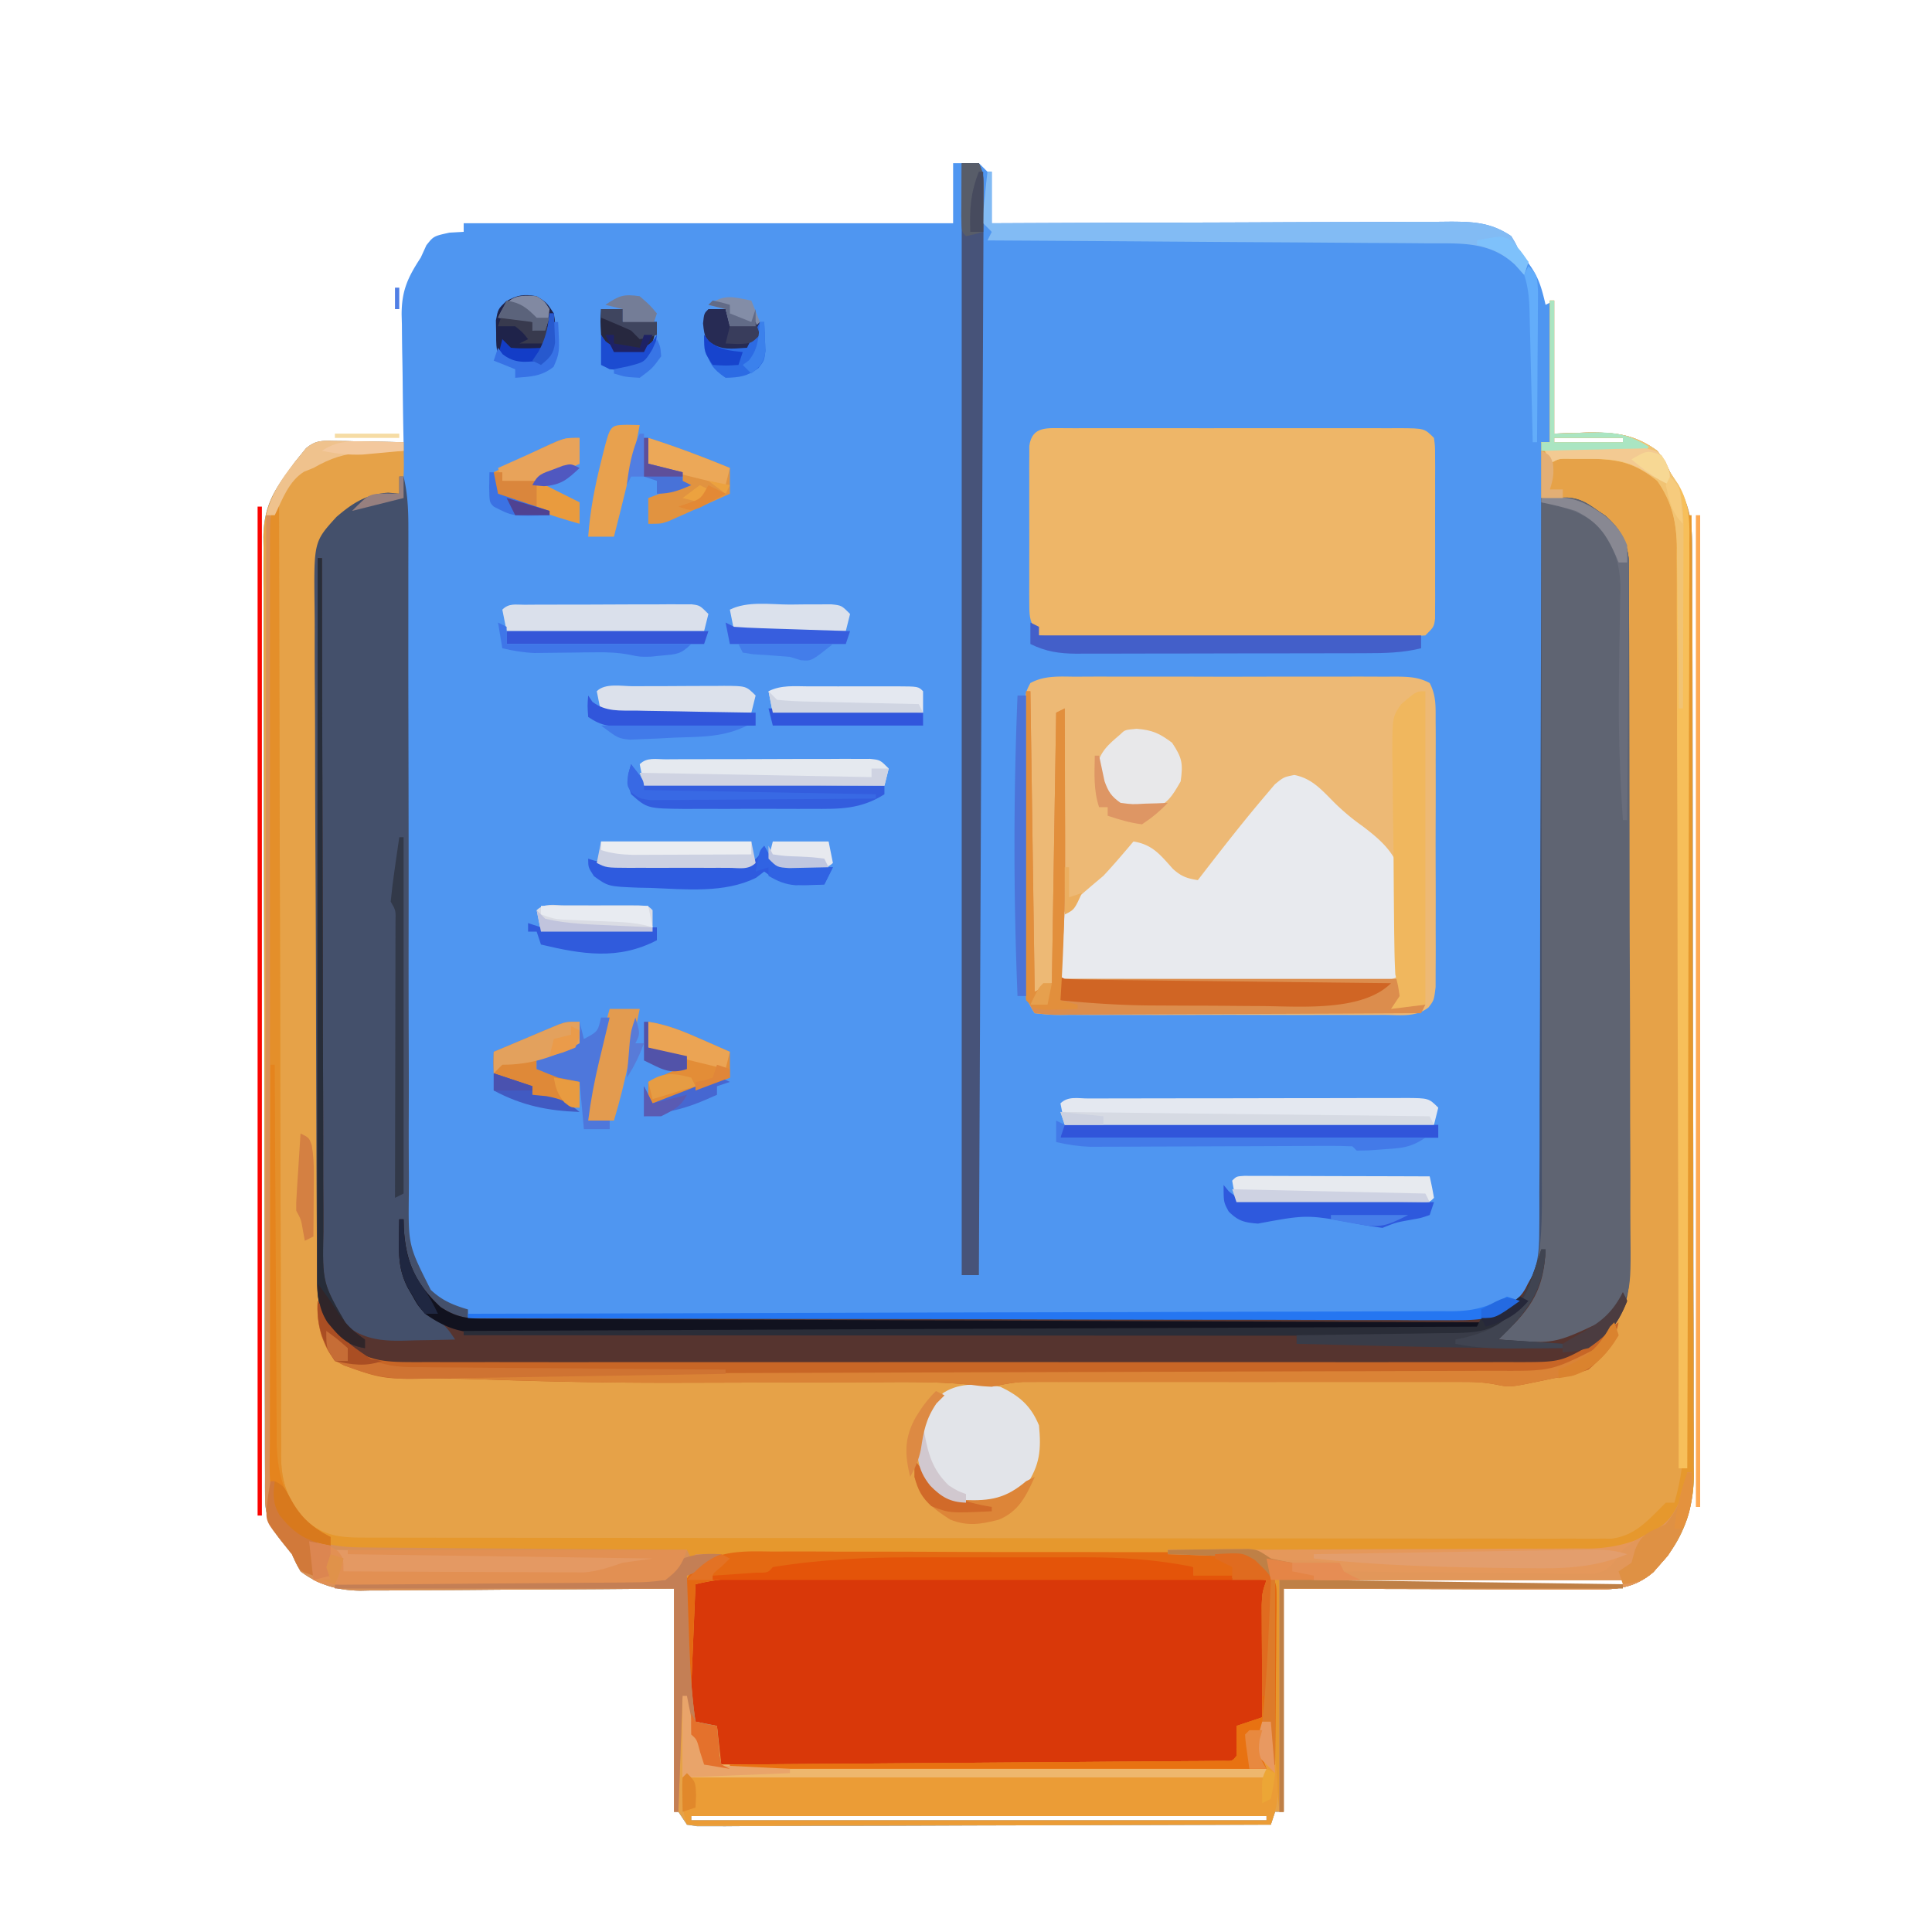<svg xmlns="http://www.w3.org/2000/svg" width="450" height="450"><path fill="#4F96F1" d="M222 38h6l2 2h1v12l4.325-.02q20.174-.091 40.347-.135a7590 7590 0 0 0 20.742-.071c6.672-.033 13.344-.05 20.016-.059q3.819-.008 7.638-.032c3.565-.022 7.13-.025 10.694-.024l3.193-.032c5.42.023 9.396.24 14.045 3.373 1.125 1.875 1.125 1.875 2 4l2 2.313c2.417 3.248 3.08 5.774 4 9.687l2-1v31l7.5-.25c6.527-.078 11.06.303 16.5 4.25 1.75 2.313 1.75 2.313 3 5a369 369 0 0 0 2.125 3.625c2.934 5.282 3.023 9.542 3.022 15.445l.011 2.847q.015 4.743.019 9.486l.02 6.785q.025 9.233.036 18.465l.018 11.535a35335 35335 0 0 1 .044 40.238l.002 2.08c.008 11.12.033 22.24.066 33.36q.049 17.13.054 34.263c.002 6.41.011 12.82.036 19.23q.035 9.05.018 18.1 0 3.317.02 6.635c.017 3.025.01 6.05-.003 9.074l.033 2.638c-.079 7.558-2.434 14.471-7.521 20.194l-1.875 2.125c-4.52 3.988-9.137 4.16-14.945 4.102h-2.337c-2.537 0-5.075-.016-7.613-.032l-5.292-.008c-4.634-.008-9.268-.028-13.903-.05-5.565-.024-11.13-.033-16.695-.045-8.447-.019-16.893-.057-25.34-.092v52h-2l-1 3q-26.546.106-53.093.155c-8.217.016-16.434.037-24.65.071q-10.74.046-21.48.056c-3.793.004-7.586.013-11.379.035q-5.35.03-10.701.022c-1.94.002-3.878.018-5.817.034l-3.476-.012-3.034.008L160 425l-2-3h-1v-52l-17 .14q-5.346.032-10.691.055a3137 3137 0 0 0-16.953.107q-6.837.063-13.675.078-2.602.01-5.205.043c-2.439.03-4.877.033-7.316.031l-2.151.044c-5.266-.043-9.796-1.323-14.009-4.498-1.1-1.983-1.1-1.983-2-4l-2-2.5c-2.808-3.51-4.248-6.115-4.26-10.64l-.021-2.49.007-2.719-.016-2.9c-.015-3.217-.016-6.434-.016-9.65q-.011-3.454-.026-6.909c-.022-6.262-.03-12.525-.035-18.787q-.006-5.868-.017-11.736a21276 21276 0 0 1-.041-38.82v-2.114l-.001-2.117c-.004-11.314-.03-22.628-.068-33.942q-.057-17.43-.058-34.863.002-9.785-.038-19.568a2676 2676 0 0 1-.012-18.409q.003-3.377-.02-6.753c-.021-3.076-.01-6.15.007-9.226l-.04-2.692c.085-6.32 1.872-10.157 5.655-15.165l1.625-2.312L70 106l1.28-1.587c2.298-1.888 3.662-1.76 6.607-1.706l2.842.03c.976.024 1.952.05 2.959.076l2.994.04q3.66.054 7.318.147l-.063-3.194c-.073-3.934-.119-7.868-.157-11.802q-.03-2.548-.082-5.095c-.049-2.45-.071-4.9-.089-7.35l-.062-2.277C93.544 67.719 94.958 64.649 98 60l1.313-2.875C101 55 101 55 104.687 54.188L108 54v-2h114zm9 15v1h114v-1zm131 49v1h16v-1zM78 368v1h79v-1zm221 0v1h79v-1zm-138 55v1h134v-1z"/><path fill="#E6A248" d="M361 70h1v31l7.5-.25c6.527-.078 11.06.303 16.5 4.25 1.75 2.313 1.75 2.313 3 5a369 369 0 0 0 2.125 3.625c2.934 5.282 3.023 9.542 3.022 15.445l.011 2.847q.015 4.743.019 9.486l.02 6.785q.025 9.233.036 18.465l.018 11.535a35335 35335 0 0 1 .044 40.238l.002 2.08c.008 11.12.033 22.24.066 33.36q.049 17.13.054 34.263c.002 6.41.011 12.82.036 19.23q.035 9.05.018 18.1 0 3.317.02 6.635c.017 3.025.01 6.05-.003 9.074l.033 2.638c-.079 7.558-2.434 14.471-7.521 20.194l-1.875 2.125c-4.52 3.988-9.137 4.16-14.945 4.102h-2.337c-2.537 0-5.075-.016-7.613-.032l-5.292-.008c-4.634-.008-9.268-.028-13.903-.05-5.565-.024-11.13-.033-16.695-.045-8.447-.019-16.893-.057-25.34-.092v52h-2l-1 3q-26.546.106-53.093.155c-8.217.016-16.434.037-24.65.071q-10.74.046-21.48.056c-3.793.004-7.586.013-11.379.035q-5.35.03-10.701.022c-1.94.002-3.878.018-5.817.034l-3.476-.012-3.034.008L160 425l-2-3h-1v-52l-17 .14q-5.346.032-10.691.055a3137 3137 0 0 0-16.953.107q-6.837.063-13.675.078-2.602.01-5.205.043c-2.439.03-4.877.033-7.316.031l-2.151.044c-5.266-.043-9.796-1.323-14.009-4.498-1.1-1.983-1.1-1.983-2-4l-2-2.5c-2.808-3.51-4.248-6.115-4.26-10.64l-.021-2.49.007-2.719-.016-2.9c-.015-3.217-.016-6.434-.016-9.65q-.011-3.454-.026-6.909c-.022-6.262-.03-12.525-.035-18.787q-.006-5.868-.017-11.736a21276 21276 0 0 1-.041-38.82v-2.114l-.001-2.117c-.004-11.314-.03-22.628-.068-33.942q-.057-17.43-.058-34.863.002-9.785-.038-19.568a2676 2676 0 0 1-.012-18.409q.003-3.377-.02-6.753c-.021-3.076-.01-6.15.007-9.226l-.04-2.692c.085-6.32 1.872-10.157 5.655-15.165l1.625-2.312L70 106l1.28-1.587c2.298-1.888 3.662-1.76 6.607-1.706l2.842.03c.976.024 1.952.05 2.959.076l2.994.04q3.66.054 7.318.147c.143 8.571.143 8.571-1 12l-3.562.688c-5.455 1.373-9.664 3.895-13.01 8.454-1.786 3.575-1.805 6.109-1.809 10.1l-.014 2.179c-.012 2.402-.003 4.805.007 7.208q-.007 2.587-.016 5.175c-.014 4.681-.008 9.363.001 14.045.008 4.9 0 9.801-.004 14.702q-.007 12.345.016 24.692c.016 9.513.01 19.026-.006 28.539q-.02 12.254-.007 24.507.008 7.317-.005 14.635-.013 6.881.015 13.762.006 2.524-.004 5.048c-.008 2.3.002 4.597.017 6.896l.003 3.897C75.315 305.902 78.583 310.48 83 315c5.521 2.576 11.075 2.28 17.039 2.254l3.378.01c3.738.007 7.476.001 11.214-.005q4.019.004 8.037.01c6.523.01 13.045.007 19.568.002q7.953-.007 15.906-.003h2.288l4.6.003q21.567.006 43.135-.012 18.498-.012 36.998.002a36545 36545 0 0 0 47.56.007l2.28-.001q7.94-.003 15.882.006 9.681.009 19.362-.007 4.938-.008 9.876 0c3.57.005 7.14-.002 10.711-.012l3.145.013c6.715-.036 12.482-.074 17.771-4.642 4.91-5.729 6.372-8.96 6.397-16.627l.011-2.173q.015-3.613.019-7.227l.02-5.174q.025-7.035.036-14.07.007-4.395.018-8.789.029-13.747.041-27.493.015-15.874.077-31.747.044-12.267.048-24.533c.002-4.885.011-9.77.036-14.655q.035-6.893.018-13.787 0-2.528.02-5.057c.017-2.304.01-4.606-.003-6.91l.007-3.904c-.588-4.132-1.885-6.256-4.495-9.479-5.05-3.594-8.857-4.569-15-5v-13h2zm1 32v1h16v-1zM78 368v1h79v-1zm221 0v1h79v-1zm-138 55v1h134v-1z"/><path fill="#44506B" d="M93 111h1c.996 4.139 1.122 8.01 1.118 12.26l.002 2.184q0 3.615-.01 7.229v5.19q.002 5.585-.002 11.17a6547 6547 0 0 0 .023 20.692l.013 6.104c.028 13.715.048 27.43.031 41.144q-.018 13.882.032 27.765c.017 4.895.024 9.789.004 14.684q-.026 6.909.022 13.818.01 2.53-.012 5.059c-.12 11.775-.12 11.775 5.115 22.135 2.664 2.507 5.175 3.52 8.664 4.566v2a56708 56708 0 0 0 101.782-.208l2.161-.005c11.549-.031 23.097-.048 34.646-.06q17.773-.02 35.548-.082c6.655-.022 13.311-.038 19.967-.037q9.394 0 18.787-.05 3.45-.012 6.901-.004c3.138.007 6.275-.011 9.413-.035l2.765.023c5.472-.074 8.824-.707 13.03-4.542 3.69-4.651 4.502-8.674 4.519-14.637l.023-2.233c.02-2.453.012-4.904.004-7.356q.014-2.648.031-5.294c.028-4.778.031-9.557.03-14.335.004-4.998.03-9.996.052-14.995.041-9.459.061-18.918.074-28.378.016-10.771.055-21.542.095-32.314Q358.95 149.23 359 116l3.835-.071 2.157-.04c2.843.157 4.527 1.158 6.82 2.799l2.208 1.511c3.332 3.03 4.848 5.632 5.358 10.148l.003 3.896.014 2.178c.012 2.402.003 4.805-.007 7.208q.007 2.587.016 5.175c.014 4.681.008 9.363-.001 14.045-.008 4.9 0 9.801.004 14.702q.007 12.345-.016 24.692a8266 8266 0 0 0 .006 28.539q.02 12.254.007 24.507-.008 7.317.005 14.635.013 6.881-.015 13.762-.006 2.524.004 5.048c.008 2.3-.002 4.597-.017 6.896l-.003 3.897c-.622 5.722-2.986 9.79-7.378 13.473h-2l-1 3c-5.943 2.43-11.814 2.284-18.159 2.26-1.116.005-2.232.008-3.381.012-3.735.01-7.47.007-11.204.003q-4.02.007-8.038.015-9.78.018-19.558.012-7.948-.002-15.897.005l-2.287.001-4.6.004q-21.557.014-43.114.003c-13.145-.006-26.29.006-39.434.025q-20.254.03-40.508.024c-7.579-.002-15.157 0-22.735.014q-9.675.019-19.351.002-4.935-.01-9.87.005c-3.569.01-7.137.002-10.705-.01l-3.143.022c-6.767-.051-12.167-.58-17.196-5.553l-1.695-2.344-1.742-2.344c-2.595-4.046-2.518-7.44-2.544-12.145l-.015-2.168c-.016-2.404-.024-4.809-.033-7.213l-.03-5.164q-.043-8.49-.07-16.978l-.01-2.918q-.047-13.622-.074-27.245a8492 8492 0 0 0-.133-34.842 5004 5004 0 0 1-.08-24.503c-.004-4.877-.02-9.754-.059-14.631-.037-4.591-.045-9.181-.032-13.772a397 397 0 0 0-.032-5.046c-.185-15.334-.185-15.334 5.1-21.135 3.781-3.24 6.94-5.273 12.067-5.646L93 115z"/><path fill="#EDB975" d="m250.463 157.612 2.617-.016c2.859-.013 5.717-.005 8.576.006q2.976-.003 5.952-.01 6.24-.005 12.478.017c5.337.017 10.674.007 16.01-.01 4.098-.012 8.195-.008 12.292 0q2.952.004 5.904-.008c2.749-.007 5.497.004 8.245.02l2.475-.018c2.953.034 5.365.067 7.993 1.5 1.536 2.944 1.377 5.503 1.383 8.81l.016 2.114c.013 2.307.005 4.613-.006 6.92q.003 2.404.01 4.809.005 5.04-.017 10.077c-.017 4.308-.007 8.615.01 12.923.012 3.31.008 6.62 0 9.93q-.004 2.382.008 4.764c.007 2.22-.004 4.438-.02 6.658l-.008 3.828C334 233 334 233 332.711 234.668c-2.973 2.314-6.664 1.747-10.282 1.72l-2.651.016c-2.896.013-5.792.005-8.688-.006l-6.026.01q-6.317.005-12.633-.017c-5.406-.017-10.812-.007-16.219.01-4.147.012-8.295.008-12.443 0q-2.991-.004-5.982.008c-2.782.007-5.564-.004-8.346-.02l-2.514.018c-2.29-.026-2.29-.026-5.927-.407-2.455-3.682-2.259-5.508-2.275-9.902l-.015-2.115a985 985 0 0 1-.01-6.92l-.014-4.809q-.01-5.038-.002-10.077c.006-4.308-.01-8.615-.034-12.923-.015-3.31-.016-6.62-.013-9.93q0-2.382-.015-4.764c-.013-2.22-.006-4.438.006-6.658l-.002-3.828C239 161 239 161 239.994 159.093c3.308-1.802 6.797-1.508 10.469-1.481"/><path fill="#D93809" d="m213.332 362.734 4.482-.005q4.644-.005 9.29.01c3.934.012 7.868.005 11.802-.007q4.608-.009 9.217 0 2.175.003 4.35-.005c8.687-.022 16.996.512 25.527 2.273v2l1.688-.035c.763-.01 1.526-.018 2.312-.027l2.25-.036c3.6.128 7.176.651 10.75 1.098l-1 32-5 2 .125 3.375C289 409 289 409 287 411c-2.105.246-2.105.246-4.758.24l-3.043.009-3.35-.022h-3.518c-3.853 0-7.705-.016-11.558-.032l-7.995-.008c-6.308-.006-12.615-.023-18.923-.043-7.18-.022-14.36-.033-21.54-.043Q190.158 411.068 168 411l-1-9-2.437-.375L162 401c-1.461-2.922-1.111-5.499-1.098-8.758l.005-2.01c.005-2.118.018-4.238.03-6.357q.008-2.154.014-4.309.017-5.283.049-10.566c4.047-1.723 7.342-2.328 11.75-2.562 3.944.127 3.944.127 7.25-1.438 11.09-1.798 22.114-2.302 33.332-2.266"/><path fill="#EEB668" d="m247.938 99.729 2.519.012 2.651-.01c2.902-.01 5.803-.003 8.704.003l6.031-.005q6.325-.005 12.65.01c5.414.012 10.828.005 16.243-.007q6.228-.009 12.456 0 2.995.003 5.99-.005c2.787-.005 5.574.003 8.361.014l2.519-.012c5.71.042 5.71.042 7.938 2.271.254 1.897.254 1.897.259 4.234l.019 2.65-.012 2.866.005 2.937q.002 3.076-.01 6.153c-.011 3.147 0 6.294.012 9.441q0 2.985-.007 5.969l.012 2.866-.02 2.65c0 .77-.002 1.542-.004 2.337C334 146 334 146 332 148c-2.85.204-5.605.283-8.457.275l-2.651.015c-2.902.014-5.803.013-8.705.01l-6.03.014q-6.325.01-12.65.002c-5.414-.006-10.828.01-16.243.034-4.152.015-8.304.016-12.456.013q-2.995 0-5.99.015c-2.787.013-5.574.006-8.361-.006l-2.519.023c-2.294-.02-2.294-.02-5.938-.395-2.063-3.094-2.251-3.755-2.259-7.256l-.019-2.589.012-2.784-.005-2.865q-.002-2.997.01-5.994c.011-3.066 0-6.132-.012-9.198q0-2.908.007-5.818l-.012-2.79.02-2.58c0-.75.002-1.5.004-2.273.647-4.723 4.293-4.095 8.192-4.124"/><path fill="#5F6472" d="m359 116 3.835-.071 2.157-.04c2.843.157 4.527 1.158 6.82 2.799l2.208 1.511c3.313 3.013 4.843 5.624 5.366 10.111l.015 3.843.02 2.15c.02 2.37.017 4.74.015 7.11l.03 5.106c.027 4.62.034 9.24.036 13.86q.003 4.332.016 8.664.041 15.117.038 30.236c-.002 9.388.03 18.775.077 28.163.04 8.066.055 16.131.054 24.197-.001 4.815.007 9.63.04 14.444q.04 6.795.007 13.59-.006 2.488.022 4.977c.154 15.129.154 15.129-5.148 20.948-5.822 5.077-10.39 5.973-18.046 5.652l-2.505-.055c-2.02-.046-4.039-.118-6.057-.195l1.272-1.44c10.455-11.915 9.876-22.508 9.842-37.646v-5.177q-.001-6.993-.013-13.987c-.006-4.88-.006-9.762-.008-14.642q-.004-13.849-.021-27.698-.016-15.772-.022-31.545-.016-32.433-.05-64.865"/><path fill="#56342F" d="M74 130h1l.002 2.648q.022 31.913.13 63.824c.035 10.289.06 20.577.064 30.865q.003 13.453.065 26.906c.02 4.747.033 9.495.025 14.243q-.01 6.708.042 13.414.012 2.458-.001 4.915c-.25 12.08-.25 12.08 5.673 22.185 4.985 3.678 9.933 3.362 15.875 3.188l2.664-.042c2.154-.035 4.308-.088 6.461-.146-1.513-2.27-2.548-3.775-5.02-5.004-2.481-1.248-3.267-2.56-4.668-4.933l-1.261-2.09c-1.957-3.673-2.162-6.569-2.114-10.66l.028-3.012L93 284h1l.043 1.906c.445 7.985 2.71 13.079 8.582 18.531 3.199 2.105 5.677 2.688 9.423 2.697l2.505.014h2.751l2.924.01q4.87.015 9.741.019l6.968.02q9.48.025 18.96.036 5.922.008 11.843.018a37235 37235 0 0 0 43.44.046c11.418.008 22.836.033 34.253.066q17.588.049 35.175.054a5707 5707 0 0 1 19.746.036q9.29.035 18.579.018 3.408 0 6.816.02c3.104.017 6.207.01 9.312-.003l2.717.033c5.878-.06 10.297-1.232 15.222-4.521 1.846-1.885 1.846-1.885 2.875-4l1.117-2c1.51-2.997 1.51-2.997 3.008-6-.354 7.972-2.415 12.509-8.145 18.176l-1.624 1.61L349 312c12.997 1.094 12.997 1.094 24.395-4.332 1.972-2.049 3.455-4.061 4.605-6.668l1 2c-1.694 4.102-3.589 7.139-7 10h-2l-1 3c-5.943 2.43-11.814 2.284-18.159 2.26-1.116.005-2.232.008-3.381.012-3.735.01-7.47.007-11.204.003q-4.02.007-8.038.015-9.78.018-19.558.012-7.948-.002-15.897.005l-2.287.001-4.6.004q-21.557.014-43.114.003c-13.145-.006-26.29.006-39.434.025q-20.254.03-40.508.024c-7.579-.002-15.157 0-22.735.014q-9.675.019-19.351.002-4.935-.01-9.87.005c-3.569.01-7.137.002-10.705-.01l-3.143.022c-6.767-.051-12.167-.58-17.196-5.553l-1.695-2.344-1.742-2.344c-2.59-4.04-2.507-7.388-2.503-12.085l-.003-2.148q0-3.573.01-7.144l-.001-5.115q.001-6.951.013-13.902.007-7.26.008-14.522.005-13.754.021-27.507.015-15.656.022-31.313.016-32.21.05-64.42"/><path fill="#E6982D" d="M64 118h1l.004 3.541a50422 50422 0 0 0 .204 93.487l.005 2.06c.031 11.008.048 22.016.06 33.024q.02 16.944.082 33.89c.022 6.344.038 12.689.037 19.033q0 8.957.05 17.914.013 3.287.004 6.575a879 879 0 0 0 .035 8.978l-.023 2.627c.081 5.77 1.235 9.114 4.542 13.871 4.565 4.337 8 5.123 14.148 5.131l3.17.012 3.48-.003 3.7.01q5.085.01 10.171.01c3.656.002 7.312.01 10.968.016q11.99.02 23.98.024l14.97.012a64983 64983 0 0 0 44.115.026h2.685l5.387.002h2.699q21.658.009 43.318.046 22.23.035 44.46.037 12.485-.001 24.969.025 10.627.023 21.255.012 5.424-.008 10.848.011c3.917.015 7.834.007 11.751-.004l3.473.025 3.18-.02 2.74.002c4.466-.66 7.089-2.93 10.22-6.062L388 350h2c1.71-5.94 2.293-11.227 2.278-17.39.01-1.37.01-1.37.018-2.768.017-3.043.02-6.086.023-9.13l.03-6.564c.028-5.93.043-11.858.056-17.787.015-6.201.042-12.402.068-18.602.047-11.737.083-23.473.116-35.21q.041-14.07.094-28.14l.007-2.003.037-9.949q.154-41.228.273-82.457h1a52354 52354 0 0 1 .22 98.2l.003 2.086c.017 11.139.049 22.278.086 33.417q.055 17.151.067 34.304c.006 6.42.018 12.84.047 19.261q.039 9.067.03 18.135 0 3.326.024 6.65c.02 3.032.015 6.063.004 9.095l.035 2.644c-.073 7.566-2.424 14.479-7.516 20.208l-1.875 2.125c-4.52 3.988-9.137 4.16-14.945 4.102h-2.337c-2.537 0-5.075-.016-7.613-.032l-5.292-.008c-4.634-.008-9.268-.028-13.903-.05-5.565-.024-11.13-.033-16.695-.045-8.447-.019-16.893-.057-25.34-.092v52h-1l-1-11h-1v-10h-2c-1.097 5.645-1.097 5.645 1 11H170v-1l1.824-.013q21.945-.155 43.889-.326 10.613-.085 21.224-.158 10.23-.072 20.463-.156 3.913-.031 7.826-.056 5.46-.037 10.92-.086l3.305-.017 2.987-.03 2.612-.02c1.955.076 1.955.076 2.95-1.138q.062-3.5 0-7l6-2-.016-2.615q-.026-4.805-.039-9.61-.008-2.079-.02-4.159a1657 1657 0 0 1-.023-5.98l-.016-3.633C294 371 294 371 295 368l-17-1v-2l-1.863.035c-.809.01-1.617.018-2.45.027l-2.425.036C269 365 269 365 266 364c-2.133-.1-4.27-.138-6.405-.145l-1.958-.01q-3.213-.013-6.426-.013l-4.506-.01q-4.74-.009-9.477-.007c-4 0-7.999-.014-11.998-.031q-4.666-.015-9.333-.013-2.207 0-4.413-.013c-10.59-.051-21.017.535-31.484 2.242l-1 1c-2.1.21-4.206.369-6.312.5-3.772.237-7.007.58-10.688 1.5l-1 24h-1c-.174-4.25-.28-8.498-.375-12.75l-.152-3.656c-.146-8.744-.146-8.744 1.89-11.315 1.66-1.107 1.66-1.107 4.637-2.279l-7 1 1-3-3.097.027q-14.477.121-28.954.18c-4.962.021-9.923.05-14.884.095q-7.187.063-14.375.078-2.737.01-5.473.043c-2.563.03-5.126.033-7.69.031l-2.264.044c-6.082-.047-11.212-1.82-15.831-5.875-5.232-5.724-4.578-12.593-4.559-19.873l-.005-2.795c-.004-3.087 0-6.173.003-9.259l-.006-6.643q-.005-9.015 0-18.03c.003-6.283 0-12.567 0-18.85q-.004-16.838.006-33.673.005-15.275-.001-30.548-.01-17.738-.005-35.475.003-9.39-.001-18.78-.004-8.82.005-17.64 0-3.245-.002-6.49-.002-4.413.006-8.825l-.007-2.623c.02-5.89.02-5.89 1.134-8.119m235 250v1h79v-1z"/><path fill="#E8EAEE" d="M301.473 180.508c4.329.843 6.614 3.774 9.68 6.789 2.057 1.954 3.88 3.484 6.163 5.094 4.656 3.53 8.139 6.616 9.225 12.575.554 7.303.454 14.77-.541 22.034-1.697 1.697-3.811 1.12-6.074 1.124l-2.2-.01h-2.306c-2.526 0-5.053-.009-7.58-.016l-5.242-.005a8821 8821 0 0 1-13.825-.024q-7.048-.014-14.095-.02-13.839-.016-27.678-.049-.076-3.398-.121-6.795l-.069-3.823c.19-3.382.19-3.382 2.131-6.655l2.621-2.102 2.747-2.36L257 204a142 142 0 0 0 4.125-4.625c.84-.978.84-.978 1.695-1.977L264 196c4.482.708 6.289 3.156 9.219 6.406 1.944 1.74 3.235 2.192 5.781 2.594l2.09-2.71c4.495-5.802 9.025-11.579 13.785-17.165l2.055-2.43C299 181 299 181 301.473 180.508"/><path fill="#EB9C36" d="M159 395h1l.367 1.898.508 2.477.492 2.46c.5 2.352.5 2.352 2.633 4.165v5h130l-2-5c.875-2.812.875-2.812 2-5h2c2.137 17.59 2.137 17.59 0 24H160c-1.1-3.297-1.114-5.73-1.098-9.2l.01-3.661.025-3.827.014-3.86q.018-4.727.049-9.452m2 28v1h134v-1z"/><path fill="#D89057" d="M62 120h1l.01 3.494a98978 98978 0 0 0 .307 92.252l.008 2.033q.059 16.294.102 32.587.047 16.722.116 33.443.039 9.39.06 18.782.02 8.838.064 17.677.014 3.244.017 6.488.008 4.43.038 8.86l-.006 2.591c.057 6.112.709 11.226 3.971 16.543 5.185 5.045 10.831 5.696 17.727 5.682l2.456.031c2.657.03 5.313.04 7.97.049q2.776.025 5.552.054c4.855.048 9.71.077 14.564.104 4.96.03 9.921.076 14.882.121q14.58.127 29.162.209l1 2 1-1c2-.04 4-.043 6 0-2.688 2.252-4.646 3.882-8 5q.212 6.25.438 12.5l.119 3.555c.22 6.04.562 11.963 1.443 17.945l5 1 .148 1.934.227 2.503c.07.824.14 1.648.21 2.497L168 411l2 1-6-1-.875-2.812c-1.012-3.286-1.012-3.286-3.125-6.188l-1-7-1 27h-1v-52l-17 .14q-5.346.032-10.691.055a3137 3137 0 0 0-16.953.107q-6.837.063-13.675.078-2.602.01-5.205.043c-2.439.03-4.877.033-7.316.031l-2.151.044c-5.266-.043-9.796-1.323-14.009-4.498-1.1-1.983-1.1-1.983-2-4l-2-2.5c-2.807-3.508-4.251-6.106-4.246-10.631l-.012-2.484.017-2.712-.005-2.893c-.003-3.208.008-6.415.019-9.623v-6.888c-.002-6.241.01-12.483.024-18.724.013-6.52.014-13.04.016-19.559q.009-16.417.036-32.836.028-16.911.041-33.821l.002-2.106.007-10.459Q61.931 163.382 62 120m16 248v1h79v-1z"/><path fill="#475379" d="M224 38h4c1.167 2.333 1.119 3.662 1.107 6.26l-.004 2.725-.02 3.012-.01 3.186q-.021 5.317-.051 10.636l-.03 7.597q-.031 8.195-.071 16.39-.059 11.85-.105 23.7a67320 67320 0 0 1-.168 38.447 93763 93763 0 0 0-.224 51.224Q228.22 249.088 228 297h-4z"/><path fill="#C86626" d="m74 303 2 3a212 212 0 0 0 3.25 4.563l1.703 2.378c4.438 4.463 9.995 4.294 15.934 4.326l3.152-.013 3.378.01c3.738.007 7.476.001 11.214-.005q4.019.004 8.037.01c6.523.01 13.045.007 19.568.002q7.953-.007 15.906-.003h2.288l4.6.003q21.567.006 43.135-.012 18.498-.012 36.998.002a36545 36545 0 0 0 47.56.007l2.28-.001q7.94-.003 15.882.006 9.681.009 19.362-.007 4.938-.008 9.876 0c3.57.005 7.14-.002 10.711-.012l3.145.013c9.654-.031 9.654-.031 17.771-4.767L374 310l3-2c-.917 4.787-3.346 7.848-7 11-2.877 1.024-5.048 1.565-8 2l-2.781.586c-7.515 1.555-7.515 1.555-10.586.939-2.541-.507-4.791-.65-7.377-.652l-2.803-.009-3.039.007-3.229-.006q-5.28-.004-10.56.002l-7.341-.003q-7.692-.001-15.384.006-9.861.006-19.722-.004-7.579-.005-15.158 0-3.636 0-7.273-.002-5.08-.003-10.161.007l-3.039-.007-2.803.009-2.425.001c-2.515.137-4.855.617-7.319 1.126-2.27-.119-2.27-.119-4.701-.434-7.191-.746-14.36-.678-21.578-.641q-3.86.019-7.719.024c-6.41.013-12.819.037-19.228.061q-9.403.036-18.805.053l-2.67.004a1176 1176 0 0 1-41.874-.711c-7.255-.25-14.482-.393-21.741-.288-3.607-.091-6.311-.803-9.684-2.068l-2.812-.937c-3.205-1.557-4.048-3.704-5.313-6.938-.813-2.904-1.05-5.136-.875-8.125"/><path fill="#DC8D4D" d="M239 161h1l1 70 4-2 1-63 2-1q.038 10.083.055 20.166.008 3.42.02 6.843c.013 3.302.018 6.603.023 9.905l.015 3.029c0 7.774-.555 15.245-1.113 23.057h79l1 4-2 2h7l-1 2q-17.55.106-35.1.155-8.148.022-16.297.071-7.858.048-15.717.059-3.003.008-6.007.032c-2.797.022-5.593.025-8.39.024l-2.529.032c-2.303-.012-2.303-.012-5.96-.373-2.468-3.702-2.242-5.532-2.227-9.95v-2.13c0-2.32.016-4.642.032-6.963l.008-4.83c.008-4.236.028-8.473.05-12.71.02-4.323.03-8.646.04-12.97q.032-12.724.097-25.447"/><path fill="#E5985B" d="M393 343h1c.552 7.588-1.376 12.955-5.5 19.313L387 364l-1.875 2.125c-4.52 3.988-9.137 4.16-14.945 4.102h-2.337c-2.537 0-5.075-.016-7.613-.032l-5.292-.008c-4.634-.008-9.268-.028-13.903-.05-5.565-.024-11.13-.033-16.695-.045-8.447-.019-16.893-.057-25.34-.092v52h-1v-54l-5-2-1.548-1.593c-1.91-1.85-3.057-1.826-5.682-1.919l-2.432-.107-2.526-.068-2.56-.104A627 627 0 0 0 272 362v-1l3.957-.004q18.494-.026 36.987-.128c6.338-.034 12.676-.06 19.014-.064a2757 2757 0 0 0 18.362-.077q3.495-.02 6.992-.013c3.275.005 6.548-.021 9.822-.055l2.895.027c6.84-.116 12.29-1.784 17.971-5.686 3.01-3.475 4.448-7.449 5-12m-94 25v1h79v-1z"/><path fill="#F7BF5A" d="M361 70h1v31l7.5-.25c6.527-.078 11.06.303 16.5 4.25 1.75 2.313 1.75 2.313 3 5l2.048 3.081c2.511 4.396 2.5 8.333 2.433 13.303l.01 2.802c.007 3.088-.015 6.175-.037 9.263q-.001 3.327.002 6.653a3731 3731 0 0 1-.05 18.042c-.025 6.287-.028 12.575-.033 18.862q-.017 15.826-.071 31.652-.056 16.298-.082 32.596l-.003 2.031-.016 10.088c-.042 27.876-.112 55.751-.201 83.627h-2l-.004-3.445a49016 49016 0 0 0-.204-90.964l-.005-2.006q-.043-15.066-.058-30.133-.019-17.487-.084-34.974c-.022-6.173-.038-12.346-.037-18.519q0-8.716-.05-17.433-.012-3.198-.004-6.395a833 833 0 0 0-.035-8.741l.023-2.547c-.082-5.671-1.278-10.137-4.542-14.843-5.53-4.494-9.65-5.14-16.625-5.125l-3.477-.008c-2.838-.066-2.838-.066-4.898 1.133l-2-5h2zm1 32v1h16v-1z"/><path fill="#E2E4E9" d="M233 323c4.433 2.137 7.125 4.417 9 9 .532 5.588.25 9.233-3 14-3.635 3.453-6.617 4.317-11.5 4.563-3.749-.133-6.125-.494-9.062-2.875-4.18-4.609-4.881-7.153-4.758-13.18.573-4.486 2.861-7.188 6.125-10.14 4.057-2.528 8.587-1.97 13.195-1.368"/><path fill="#E46912" d="m180.044 361.385 3.59-.017c3.227-.01 6.454.003 9.68.026 3.386.02 6.771.014 10.157.012q8.518.002 17.037.052c6.562.037 13.124.046 19.686.039 6.324-.007 12.648.004 18.972.024q4.03.011 8.062.009c3.749.002 7.497.023 11.246.05l3.375-.009 3.092.035 2.684.01c2.865.463 4.21 1.494 6.375 3.384l1.729 1.42c1.659 2.062 1.635 3.24 1.612 5.868l-.001 2.608-.047 2.803-.013 2.88c-.017 3.036-.054 6.072-.092 9.109q-.024 3.086-.042 6.173-.051 7.57-.146 15.139h-1v-10h-2c-1.097 5.645-1.097 5.645 1 11H170v-1l1.824-.013q21.945-.155 43.889-.326 10.613-.085 21.224-.158 10.23-.072 20.463-.156 3.913-.031 7.826-.056 5.46-.037 10.92-.086l3.305-.017 2.987-.03 2.612-.02c1.955.076 1.955.076 2.95-1.138q.062-3.5 0-7l6-2-.016-2.615q-.025-4.805-.039-9.61-.008-2.079-.02-4.159-.017-2.99-.023-5.98l-.016-3.633C294 371 294 371 295 368l-17-1v-2l-1.863.035-2.45.028-2.425.035C269 365 269 365 266 364c-2.133-.1-4.27-.138-6.405-.145l-1.958-.01q-3.213-.013-6.426-.013l-4.506-.01q-4.74-.009-9.477-.007c-4 0-7.999-.014-11.998-.031q-4.666-.015-9.333-.013a970 970 0 0 1-4.413-.013c-10.59-.051-21.017.535-31.484 2.242l-1 1c-2.1.21-4.206.369-6.312.5-3.772.237-7.007.58-10.688 1.5l-1 24h-1c-.233-4.228-.375-8.455-.5-12.687l-.203-3.631-.078-3.506-.127-3.222c1.213-3.946 2.95-4.855 6.419-6.904 4.71-1.987 9.492-1.726 14.533-1.665"/><path fill="#11121F" d="M93 284h1l.043 1.906c.445 7.985 2.71 13.079 8.582 18.531 3.212 2.114 5.7 2.688 9.461 2.702l2.53.016 2.78.003 2.953.015c3.28.016 6.56.024 9.84.032l7.035.03q9.57.04 19.14.068 8.98.031 17.963.068 17.792.071 35.584.132a81906 81906 0 0 1 47.408.174q44.34.17 88.681.323c-2.697 2.697-4.79 2.248-8.455 2.277l-2.774-.01-2.935.014c-3.267.013-6.533.011-9.8.01q-3.5.008-7 .02c-6.356.018-12.712.022-19.067.024-5.301.001-10.602.009-15.902.016q-17.686.023-35.373.02h-4.293c-11.48-.001-22.96.018-34.439.046q-17.678.043-35.355.04c-6.617 0-13.234.006-19.851.027q-9.34.029-18.677.005-3.428-.003-6.856.015c-3.12.015-6.24.006-9.36-.01l-2.74.032c-5.872-.065-9.292-1.141-14.123-4.526-1.742-2.035-1.742-2.035-2.875-4.062l-1.18-2.036c-1.824-3.67-2.055-6.549-2.007-10.59l.027-3.011z"/><path fill="#E4E8F0" d="m253.496 255.853 2.389.002 2.503-.01q4.117-.013 8.233-.013l5.699-.01q5.98-.009 11.961-.007c5.12 0 10.24-.014 15.359-.031q5.886-.015 11.774-.013 2.832 0 5.663-.013c2.637-.01 5.273-.007 7.91 0 .785-.007 1.571-.012 2.381-.018 5.404.032 5.404.032 7.632 2.26l-1 4h-86l-1-5c1.772-1.772 4.135-1.133 6.496-1.147"/><path fill="#E48F2A" d="M64 118h1l.004 3.541a50422 50422 0 0 0 .204 93.487l.005 2.06c.031 11.008.048 22.016.06 33.024q.02 16.944.082 33.89c.022 6.344.038 12.689.037 19.033q0 8.957.05 17.914.013 3.287.004 6.575a879 879 0 0 0 .035 8.978l-.023 2.627c.081 5.77 1.227 9.12 4.542 13.871 2.275 2.058 4.267 3.634 7 5v2c-5.566-1.002-8.169-2.678-11.836-6.953-2.921-5.137-2.306-11.554-2.291-17.297l-.005-2.795c-.004-3.087 0-6.173.003-9.259l-.006-6.643q-.005-9.015 0-18.03c.003-6.283 0-12.567 0-18.85q-.004-16.838.006-33.673.005-15.275-.001-30.548-.01-17.738-.005-35.475.003-9.39-.001-18.78-.004-8.82.005-17.64 0-3.245-.002-6.49-.002-4.413.006-8.825l-.007-2.623c.02-5.89.02-5.89 1.134-8.119"/><path fill="#F0B75E" d="M332 161v73l-8 1 2-3c-.344-2.384-.344-2.384-1-5a150 150 0 0 1-.209-6.088l-.058-3.65c-.058-5.476-.107-10.951-.138-16.427q-.027-4.335-.103-8.67c-.06-3.501-.09-7.001-.1-10.502-.013-1.975-.055-3.95-.097-5.924.02-8.742.02-8.742 2.048-11.693C329.899 161 329.899 161 332 161"/><path fill="#E2975A" d="M393 343h1c.552 7.588-1.376 12.955-5.5 19.313L387 364l-1.875 2.125c-4.52 3.988-9.137 4.16-14.945 4.102h-2.337c-2.537 0-5.075-.016-7.613-.032l-5.292-.008c-4.634-.008-9.268-.028-13.903-.05-5.565-.024-11.13-.033-16.695-.045-8.447-.019-16.893-.057-25.34-.092v52h-1v-54l-5-2-1.548-1.593c-1.91-1.85-3.057-1.826-5.682-1.919l-2.432-.107-2.526-.068-2.56-.104A627 627 0 0 0 272 362v-1c3.437-.058 6.875-.094 10.313-.125.976-.017 1.952-.034 2.958-.05l2.842-.02 2.619-.032C293 361 293 361 296 363c3.468.317 6.893.464 10.371.566 1.88.08 3.756.25 5.629.434l1 2q11.826.176 23.653.26c3.661.025 7.322.06 10.983.117a905 905 0 0 0 10.601.097c2.004.014 4.007.053 6.01.092l3.7.002 3.256.033c3.75-.806 4.693-2.495 6.797-5.601 2.29-1.985 4.182-3.076 7-4.25 4.097-2.39 5.003-4.461 7-8.75.775-2.771.775-2.771 1-5m-94 25v1h79v-1z"/><path fill="#82BBF4" d="M230 40h1v12l4.325-.02q20.174-.091 40.347-.135a7590 7590 0 0 0 20.742-.071c6.672-.033 13.344-.05 20.016-.059q3.819-.008 7.638-.032c3.565-.022 7.13-.025 10.694-.024l3.193-.032c5.417.023 9.404.232 14.045 3.373 1.25 2.063 1.25 2.063 2 4l2 2-1 3-2.125-2.375c-5.906-5.393-12.435-4.928-20.021-4.944l-3.372-.03c-3.669-.031-7.337-.048-11.005-.065q-3.822-.028-7.642-.059-9.02-.068-18.04-.116c-6.85-.039-13.698-.088-20.547-.138Q251.124 56.119 230 56l1-2-2-2c.023-2.82.023-2.82.375-6.125l.336-3.32z"/><path fill="#E45409" d="m213.332 362.734 4.482-.005q4.644-.005 9.29.01c3.934.012 7.868.005 11.802-.007q4.608-.009 9.217 0 2.175.003 4.35-.005c8.687-.022 16.996.512 25.527 2.273v2h9v1H166v-1l2.809-.184 3.629-.253 3.62-.247c2.828.007 2.828.007 3.942-1.316 11.09-1.798 22.114-2.302 33.332-2.266"/><path fill="#DA8336" d="m376 308 1 3c-2.659 4.552-5.815 7.565-10.75 9.375q-2.12.342-4.25.625l-2.777.582c-7.507 1.562-7.507 1.562-10.59.943-2.541-.507-4.791-.65-7.377-.652l-2.803-.009-3.039.007-3.229-.006q-5.28-.004-10.56.002l-7.341-.003q-7.692-.001-15.384.006-9.861.006-19.722-.004-7.579-.005-15.158 0-3.636 0-7.273-.002-5.08-.003-10.161.007l-3.039-.007-2.803.009-2.425.001c-2.515.137-4.855.617-7.319 1.126-2.267-.119-2.267-.119-4.697-.434-7.212-.749-14.403-.678-21.643-.641q-3.871.019-7.743.024c-6.426.013-12.853.037-19.28.061q-9.432.036-18.864.053l-2.657.004c-17.053.02-34.077-.403-51.116-1.067v-1l3.905-.01a124338 124338 0 0 0 103.157-.307l2.275-.008q18.214-.059 36.43-.102 18.7-.047 37.402-.116 11.532-.043 23.064-.064 8.854-.02 17.71-.06 3.623-.014 7.247-.017c3.307-.004 6.614-.02 9.92-.038l2.874.006c12.36.047 12.36.047 23.016-5.284a88 88 0 0 0 3-5z"/><path fill="#E49963" d="m76 361 81 1v1c-4.606 1.474-8.143 2-13 2l-2.3.986c-3.106 1.167-5.463 1.255-8.775 1.241h-3.64l-3.898-.032-4.014-.008c-3.51-.008-7.02-.028-10.53-.05-3.586-.02-7.173-.03-10.759-.04-7.028-.02-14.056-.055-21.084-.097l1-4z"/><path fill="#D06524" d="m246 227 2 1c2.41.122 4.793.186 7.204.205l2.247.03q3.684.047 7.37.081l5.103.063q6.722.083 13.444.153 6.857.077 13.714.161 13.459.162 26.918.307c-6.851 6.851-21.832 5.327-30.835 5.329q-3.25-.016-6.497-.048a1282 1282 0 0 0-9.879-.047l-6.39-.03-2.928-.014c-6.86-.07-13.642-.54-20.471-1.19z"/><path fill="#E5E9EF" d="m155.13 176.855 3.318-.02 3.61-.003 3.681-.01q3.862-.007 7.725-.007c3.953-.002 7.905-.02 11.858-.04q3.743-.005 7.487-.005l3.604-.022 3.327.01 2.938-.005C205 177 205 177 207 179l-1 4h-56l-1-5c1.69-1.69 3.815-1.136 6.13-1.145"/><path fill="#EEB76D" d="M159 395h1l.367 1.898.508 2.477.492 2.46c.5 2.352.5 2.352 2.633 4.165v5l131 1v2H159z"/><path fill="#435FC9" d="m240 145 2 1v2h89v3c-4.314 1.056-8.51 1.148-12.924 1.145l-2.372.01q-3.867.013-7.735.013l-5.391.01q-5.644.009-11.287.007c-4.82 0-9.638.014-14.456.031q-5.565.015-11.129.013-2.664 0-5.33.013c-2.484.01-4.968.007-7.452 0-.732.007-1.463.012-2.217.018-4.011-.025-7.095-.486-10.707-2.26z"/><path fill="#DAE0EB" d="m122.213 140.855 2.71-.02 2.948-.003 3.008-.01q3.156-.007 6.313-.007c3.228-.002 6.456-.02 9.685-.04q3.06-.005 6.12-.005l2.941-.022 2.72.01 2.4-.005C163 141 163 141 165 143l-1 4h-46l-1-5c1.556-1.556 3.05-1.135 5.213-1.145"/><path fill="#335DDE" d="m147 178 1.157 1.966c1.68 2.254 1.68 2.254 4.33 2.553l2.994.027 3.397.06 3.665.003 3.754.05q4.935.058 9.868.08c3.359.019 6.717.06 10.075.1q9.88.11 19.76.161v2c-5.583 3.552-10.515 3.437-16.91 3.398l-3.167.01q-3.305.002-6.609-.017c-3.369-.016-6.736 0-10.105.02q-3.216-.004-6.432-.013l-3.046.019c-8.951-.09-8.951-.09-12.731-3.417-1.044-3.133-.934-3.99 0-7"/><path fill="#E7EAEF" d="m289.829 273.88 2.415.006h2.73l2.967.016 3.023.005c3.2.005 6.399.018 9.599.03q3.244.008 6.49.014 7.973.017 15.947.049a88 88 0 0 1 1 5c-1 1-1 1-2.829 1.12l-2.415-.006h-2.73l-2.967-.016-3.023-.005c-3.2-.005-6.399-.018-9.598-.03q-3.246-.008-6.49-.014-7.975-.017-15.948-.049a88 88 0 0 1-1-5c1-1 1-1 2.829-1.12"/><path fill="#E8E8EA" d="M264.75 169.75c3.648.28 5.348 1.073 8.25 3.25 2.36 3.541 2.573 4.828 2 9-2.043 3.56-3.166 5.502-7.16 6.586-3.29.23-5.754.152-8.531-1.734-2.273-2.448-3.272-4.67-3.934-7.915.829-3.894 2.644-5.393 5.625-7.937 1-1 1-1 3.75-1.25"/><path fill="#2A2D38" d="m354 302 2 1a488 488 0 0 1-3.312 3.438l-1.864 1.933c-2.801 2.502-5.305 2.754-8.91 2.752l-2.53.006-2.78-.009-2.953.003q-4.92 0-9.84-.01l-7.035.001q-9.57-.001-19.14-.013-8.98-.006-17.963-.007a58082 58082 0 0 1-35.584-.019q-17.284-.014-34.57-.02h-2.151l-10.687-.005q-44.34-.016-88.681-.05v-1l236-1 1-2c1.813-1.035 1.813-1.035 4-2.062 2.7-1.183 2.7-1.183 5-2.938"/><path fill="#3155DA" d="M247 262h88v3h-88z"/><path fill="#C47F55" d="M168 362c-2.688 2.252-4.646 3.882-8 5q.212 6.25.438 12.5l.119 3.555c.22 6.04.562 11.963 1.443 17.945l5 1 .148 1.934.227 2.503c.07.824.14 1.648.21 2.497L168 411l2 1-6-1-.875-2.812c-1.012-3.286-1.012-3.286-3.125-6.188l-1-7-1 27h-1v-52H78v-1l77-1 2-4c3.695-2.053 6.825-2.194 11-2"/><path fill="#E29053" d="M72 359c2.741.37 4.586.686 6.813 2.375C80 363 80 363 80 366q11.383.07 22.767.104 5.287.014 10.573.047c4.056.026 8.112.035 12.168.044l3.817.032h3.578l3.136.014c3.264-.266 5.87-1.18 8.961-2.241l7-1-71-1v-1h79c-1.169 3.507-2.067 4.764-5 7-2.72.408-5.045.575-7.766.562l-2.357.036c-2.566.035-5.131.04-7.697.047q-2.675.025-5.35.057-5.6.059-11.202.082c-4.793.02-9.586.063-14.379.114-4.565.048-9.13.085-13.694.122l-2.65.023q-3.699.029-7.398.042l-2.226.02c-5.051.01-5.051.01-7.281-1.105-.414-2.066-.414-2.066-.625-4.562l-.227-2.504z"/><path fill="#2576F1" d="m351 302 3 1c-5.21 4.298-9.17 4.566-15.795 4.481l-2.973.01c-3.284.007-6.568-.015-9.853-.037q-3.532-.001-7.066.002a4221 4221 0 0 1-19.182-.05c-6.006-.023-12.011-.027-18.017-.031q-17.84-.015-35.678-.073-17.328-.056-34.654-.082l-2.158-.003-10.721-.016A55279 55279 0 0 1 109 307v-1l3.669-.007a72238 72238 0 0 0 96.831-.255l2.134-.007c11.403-.036 22.806-.06 34.21-.081q17.55-.033 35.1-.099a7310 7310 0 0 1 19.715-.049q9.276-.01 18.552-.056 3.406-.014 6.813-.011c3.099.002 6.197-.015 9.295-.036l2.73.014c5.172-.058 8.332-.886 12.951-3.413"/><path fill="#E28F3C" d="M239 161h1l1 70 4-2 1-63 2-1q.038 9.945.055 19.891.008 3.37.02 6.74c.053 13.828-.156 27.57-1.075 41.369l4 1v1c-1.625.054-3.25.093-4.875.125l-2.742.07C241 235 241 235 239 233c-.24-2.974-.24-2.974-.227-6.836v-2.13c0-2.326.016-4.653.032-6.98l.008-4.834a3736 3736 0 0 1 .05-12.734c.02-4.33.03-8.66.04-12.99q.032-12.748.097-25.496"/><path fill="#E87211" d="M296 368h1v43h-1v-10h-2c-1.097 5.645-1.097 5.645 1 11H170v-1l1.824-.013q21.945-.155 43.889-.326 10.613-.085 21.224-.158 10.23-.072 20.463-.156 3.913-.031 7.826-.056 5.46-.037 10.92-.086l3.305-.017 2.987-.03 2.612-.02c1.955.076 1.955.076 2.95-1.138q.062-3.5 0-7l6-2c.806-7.203 1.268-14.384 1.563-21.625l.13-3.043q.157-3.666.307-7.332"/><path fill="#FB0502" d="M60 118h1v235h-1z"/><path fill="#FEAA54" d="M395 120h1v231h-1z"/><path fill="#2E5BDF" d="m178 197 1.082 1.953c2.707 2.89 4.718 2.643 8.606 2.797l3.574.172L194 202l-2 4c-5.504.324-9.437.533-14-3l-1.875 1.438c-7.332 3.665-16.492 2.696-24.5 2.375l-2.941-.057c-7.02-.276-7.02-.276-10.348-2.682C137 202 137 202 137 200l1.517.485c3.394.704 6.754.718 10.206.753l2.248.025q2.346.02 4.692.032 2.403.017 4.804.062c2.315.042 4.628.059 6.943.069l2.169.053c2.26.035 2.26.035 5.421-.479 2.016-1.874 2.016-1.874 3-4"/><path fill="#F1C373" d="M361 70h1v31l7.5-.25c6.527-.078 11.06.303 16.5 4.25 1.875 2.563 1.875 2.563 3 5l2 3c.865 3.335 1.123 6.446 1.114 9.882v2.85l-.016 3.038-.005 3.14c-.005 3.3-.018 6.601-.03 9.903q-.009 3.362-.014 6.724-.017 8.231-.049 16.463h-1l-.011-1.655c-.042-5.71-.111-11.421-.197-17.132q-.042-3.19-.063-6.383a947 947 0 0 0-.12-9.205l-.003-2.858c-.132-6.005-1.075-10.795-4.606-15.767-5.53-4.494-9.65-5.14-16.625-5.125l-3.477-.008c-2.838-.066-2.838-.066-4.898 1.133l-2-5h2zm1 32v1h16v-1z"/><path fill="#CCD1E2" d="M140 196h35l1 5c-1.728 1.728-3.943 1.128-6.246 1.139l-2.219-.006-2.268.003q-2.38 0-4.759-.006c-2.432-.005-4.863 0-7.295.007q-2.308 0-4.615-.004l-2.213.006c-5.155-.024-5.155-.024-7.385-1.139z"/><path fill="#DCE1EB" d="m147.465 159.832 2.268-.01q2.38-.007 4.759-.007c2.432-.002 4.863-.02 7.295-.04q2.308-.005 4.615-.005l2.213-.022c5.156.023 5.156.023 7.385 2.252l-1 4h-35l-1-5c1.967-1.967 5.776-1.164 8.465-1.168"/><path fill="#E4E8F0" d="m188.379 159.867 2.204-.003q2.306 0 4.612.006c2.362.005 4.723 0 7.084-.007q2.238 0 4.475.004l2.153-.006c4.978.024 4.978.024 6.093 1.139v5h-35l-1-5c3.002-1.5 6.088-1.142 9.379-1.133"/><path fill="#DF8938" d="M135 238v5q-1.934 1.007-3.875 2l-2.18 1.125C127 247 127 247 125 247v2l10 3v6l-11-3v-2l-3.375-.375C117 252 117 252 115 250c-.125-2.625-.125-2.625 0-5q4.153-1.759 8.313-3.5l2.38-1.012 2.295-.957 2.11-.888C132 238 132 238 135 238"/><path fill="#272D39" d="M74 130h1l.002 2.648q.022 31.913.13 63.824c.035 10.289.06 20.577.064 30.865q.003 13.453.065 26.906c.02 4.747.033 9.495.025 14.243q-.01 6.708.042 13.414.012 2.458-.001 4.915C75.102 298.878 75.102 298.878 81 309c2.162 1.813 2.162 1.813 4 3v2c-3.505-.563-4.953-1.652-7.187-4.375l-1.543-1.836c-2.662-3.75-2.393-7.268-2.39-11.718l-.003-2.148q0-3.573.01-7.144l-.001-5.115q.001-6.951.013-13.902.007-7.26.008-14.522.005-13.754.021-27.507.015-15.656.022-31.313.016-32.21.05-64.42"/><path fill="#E99B3E" d="M135 102v6l-10 4 10 5v5c-6.856-1.926-13.433-4.247-20-7v-5q2.842-1.44 5.688-2.875l3.199-1.617C131.13 102 131.13 102 135 102"/><path fill="#E19340" d="M151 102c6.454 2.058 12.736 4.424 19 7v6a1806 1806 0 0 1-7.812 3.5l-2.237 1.012-2.158.957-1.984.888C154 122 154 122 151 122v-6l8-3v-3l-2.875-.437C153 109 153 109 151 108z"/><path fill="#E38D37" d="M151 238c4.41.666 8.266 2.266 12.313 4.063l1.955.853q2.368 1.037 4.732 2.084v6q-4.468 1.754-8.937 3.5l-2.577 1.012-2.45.957-2.27.888C152 258 152 258 151 258v-6l9-4c-2.986-1.991-5.597-2.941-9-4z"/><path fill="#BF8046" d="M272 361c3.437-.058 6.875-.094 10.313-.125.976-.017 1.952-.034 2.958-.05l2.842-.02 2.619-.032C293 361 293 361 296 363c1.655.385 3.322.728 5 1v2l5 1v1l72 1v1h-79v52h-1v-54l-5-2-1.548-1.593c-1.91-1.85-3.057-1.826-5.682-1.919l-2.432-.107-2.526-.068-2.56-.104A627 627 0 0 0 272 362z"/><path fill="#2E59DD" d="m285 276 1.215 1.473c2.257 1.93 3.408 1.92 6.348 1.96l2.79.06 3.002.019 3.082.054c3.25.054 6.5.088 9.75.122q3.304.05 6.608.103 8.102.126 16.205.209l-1 3c-1.996.695-1.996.695-4.437 1.125-3.39.606-3.39.606-6.563 1.875a113 113 0 0 1-5.75-.937c-11.825-2.186-11.825-2.186-23.25-.063-3.124-.24-4.573-.573-6.812-2.812C285 280 285 280 285 276"/><path fill="#1F234A" d="M125 69c2.313 1.438 2.313 1.438 4 4 .498 3.065.623 5.951 0 9-1.309 1.758-1.309 1.758-3 3-4.367.39-6.305.463-10-2-.434-2.496-.434-2.496-.437-5.437l-.06-2.934C116 72 116 72 117.872 70.179c2.681-1.485 4.107-1.708 7.129-1.179"/><path fill="#E39B4F" d="M142 235h7q-.933 4.532-1.875 9.063l-.527 2.568c-1.014 4.86-2.166 9.615-3.598 14.369h-6c-.328-6.04.87-11.141 2.5-16.937l.723-2.65q.876-3.21 1.777-6.413"/><path fill="#D6DAE3" d="m247 259 86 1 1 2h-86z"/><path fill="#E8A14E" d="M146.063 98.938 149 99c-1.602 8.767-3.795 17.37-6 26h-6c.43-6.012 1.543-11.667 3-17.5l.54-2.178c1.614-6.305 1.614-6.305 5.523-6.385"/><path fill="#DBE1EC" d="m184 140.813 3.39-.038 3.235-.005 2.977-.013C196 141 196 141 198 143l-1 4h-26l-1-5c4.119-2.06 9.474-1.185 14-1.187"/><path fill="#DADCE4" d="m131.531 210.867 3.395-.004 3.574.012 3.574-.012 3.395.004 3.138.004C151 211 151 211 152 212v5h-26l-1-5c1.745-1.745 4.161-1.13 6.531-1.133"/><path fill="#CF7332" d="m74 303 2 3a198 198 0 0 0 3.188 4.5l1.667 2.344c4.249 4.271 9.13 5.483 15.03 5.593l2.162-.005 2.338.031c2.526.03 5.053.04 7.58.049l5.283.054c4.618.047 9.236.077 13.854.104 4.72.03 9.439.076 14.158.121q13.87.127 27.74.209v1q-15.27.266-30.538.495-7.091.104-14.181.229-6.848.119-13.694.214-2.61.038-5.216.088c-2.442.046-4.883.08-7.324.11l-2.163.05c-6.307.052-12.212-1.431-17.884-4.186-3.002-4.503-4.319-8.578-4-14"/><path fill="#393C48" d="M359 291h1c-.427 9.619-4.18 14.49-11 21l15 1v1c-13.904.073-27.788-.15-41.687-.5l-5.956-.145Q309.18 313.181 302 313v-2l3.96-.044c4.855-.058 9.71-.135 14.564-.218q3.15-.051 6.3-.084c3.021-.034 6.042-.086 9.063-.142l2.838-.02c4.896-.11 8.313-.297 12.275-3.492 4.42-4.798 6.012-9.893 8-16"/><path fill="#E39E6D" d="M379 362c-7.96 3.295-15.078 3.389-23.625 3.25q-2.065-.019-4.132-.035c-15.111-.15-30.213-.58-45.243-2.215v-1q13.391-.231 26.782-.443 6.219-.098 12.436-.205 6-.104 12.002-.195 2.289-.036 4.579-.078 3.206-.056 6.413-.1l3.687-.061c2.59.068 4.648.306 7.101 1.082"/><path fill="#E5841D" d="M63 248h1l.011 3.546q.056 16.574.173 33.147c.04 5.68.072 11.36.087 17.04.015 5.485.05 10.97.097 16.456q.022 3.132.024 6.266c.002 2.935.03 5.868.062 8.803l-.015 2.593c.112 6.515 1.51 12.873 6.079 17.779 2.032 1.732 4.092 3.175 6.482 4.37v2c-5.566-1.002-8.169-2.678-11.836-6.953-2.972-5.227-2.301-11.793-2.278-17.632v-2.87q.002-4.675.016-9.35l.005-6.498q.006-8.537.024-17.075.014-8.717.02-17.435.016-17.093.049-34.187"/><path fill="#4C74D9" d="M237 162h2v70h-2a862 862 0 0 1 0-70"/><path fill="#3556D8" d="M118 147h47l-1 3h-46z"/><path fill="#4E77DB" d="M140 237h2l-.84 3.473-1.097 4.59-.553 2.279c-1.082 4.542-1.926 9.025-2.51 13.658h5v2h-6l-1-11-5-1c-1.68-.634-3.35-1.293-5-2v-2l1.934-.7c2.47-.975 4.777-1.948 7.066-3.3 1.211-2.609 1.211-2.609 1-5l1 4c3.248-1.722 3.248-1.722 4-5"/><path fill="#696D7B" d="M359 116c6.443-.703 9.705.559 15.02 4.2 3.185 2.896 4.827 5.515 5.34 9.831l-.02 3.412v3.881l-.047 4.164q-.009 2.142-.013 4.284c-.011 3.746-.04 7.493-.074 11.24-.03 3.827-.044 7.654-.06 11.482q-.05 11.253-.146 22.506h-1c-.697-10.272-1.048-20.501-.926-30.797l.025-2.608c.035-3.506.069-7.012.146-10.518.054-2.5.084-5.001.11-7.503l.073-2.258c.027-5.507-1.34-9.728-4.428-14.316-4.346-3.754-8.504-4.863-14-6z"/><path fill="#CFD3E2" d="M203 179h4l-1 4h-56l-1-3 54 1z"/><path fill="#323949" d="M93 195h1v83l-2 1 .007-2.53q.03-11.787.045-23.574.007-6.06.023-12.12.016-5.844.02-11.69.003-2.234.01-4.466.01-3.121.009-6.243l.006-3.593c.072-2.74.072-2.74-1.12-4.784.25-2.565.56-5.079.938-7.625l.302-2.14q.373-2.618.76-5.235"/><path fill="#3156DB" d="m137 162 .99 1.468c3.1 2.362 6.429 2.013 10.178 2.044l2.408.054c2.537.054 5.074.088 7.612.121q2.58.05 5.162.104c4.216.085 8.433.152 12.65.209v3q-7.608.075-15.216.11-2.589.016-5.177.04c-2.48.025-4.96.036-7.439.045l-2.34.032c-3.82 0-5.57-.055-8.828-2.227-.187-2.625-.187-2.625 0-5"/><path fill="#437AE8" d="m246 261 2 1-1 3h85c-3.496 2.33-5.477 2.407-9.625 2.688l-3.54.261L316 268l-1-1c-1.968-.089-3.94-.107-5.91-.098l-3.833.01-2.062.013q-3.19.019-6.381.024c-5.287.013-10.574.037-15.861.061q-6.69.03-13.378.046-3.138.01-6.276.032l-3.872.01-3.403.016c-2.795-.105-5.307-.474-8.024-1.114z"/><path fill="#305BDC" d="m123 215 3 1c2.065.083 4.133.107 6.2.098l3.661-.01 3.827-.025 3.86-.014q4.727-.018 9.452-.049v3c-8.978 4.684-17.424 3.282-27 1l-1-3h-2z"/><path fill="#DF9144" d="M393 343h1c.552 7.588-1.376 12.955-5.5 19.313L387 364l-1.875 2.188c-2.409 2.054-4.017 2.467-7.125 2.812l-1-3 3-2 .813-2.937c1.567-4.044 3.4-4.17 7.187-6.063 2.839-3.55 4.453-7.486 5-12"/><path fill="#3156DC" d="m179 165 36 1v3h-35z"/><path fill="#DD8538" d="m213 340 1.688 2.25c4.013 5 4.013 5 9.867 7.137 6.181.243 9.723-.391 14.445-4.387l2-1c-1.957 4.402-3.727 8.075-8.39 9.973-4.14 1.058-7.218 1.577-11.258-.02-4.39-2.756-6.843-4.879-8.352-9.953z"/><path fill="#E3A15D" d="M135 238v5c-5.974 3.205-11.224 5-18 5l-2 2v-5q4.153-1.759 8.313-3.5l2.38-1.012 2.295-.957 2.11-.888C132 238 132 238 135 238"/><path fill="#EBEDF1" d="M140 196h35v3q-6.513.037-13.025.055-2.214.008-4.429.02c-2.124.013-4.25.018-6.374.023l-3.872.016c-2.662-.092-4.783-.313-7.3-1.114z"/><path fill="#E8A35A" d="M135 102v6c-12.632 5.79-12.632 5.79-18 4l-1-3q3.902-1.759 7.813-3.5l2.236-1.012 2.158-.957 1.984-.888C132 102 132 102 135 102"/><path fill="#AAE5C2" d="M361 70h1v31c4.996-.118 4.996-.118 9.99-.27 4.747-.056 7.843.766 12.01 3.27l-1 2-24-1v-2h2zm1 32v1h16v-1z"/><path fill="#EBA454" d="M151 238c4.41.666 8.266 2.266 12.313 4.063l1.955.853q2.368 1.037 4.732 2.084l-1 4c-12.67-3.075-12.67-3.075-18-5z"/><path fill="#ECA858" d="M151 102c6.454 2.058 12.736 4.424 19 7l-1 4q-3.938-.965-7.875-1.937l-2.262-.553c-5.636-1.397-5.636-1.397-7.863-2.51z"/><path fill="#CED2E2" d="m287 277 45 1 1 2h-45z"/><path fill="#EFC28D" d="m77.887 102.707 2.842.03c.976.024 1.952.05 2.959.076l2.994.04q3.66.054 7.318.147v2l-3.07.113-4.055.2-2.016.068c-4.637.25-7.848 1.326-11.859 3.619l-2.187.875c-3.565 2.213-5.04 6.444-6.813 10.125h-2c1.414-5.655 4.319-9.607 8-14l1.29-1.596c2.29-1.88 3.662-1.75 6.597-1.697"/><path fill="#27283F" d="M140 72h5v3h8c-.75 4.75-.75 4.75-3 7-3.437.375-3.437.375-7 0-1.937-1.625-1.937-1.625-3-4-.187-3.25-.187-3.25 0-6"/><path fill="#E06B1F" d="M283 362c6.38-.368 6.38-.368 9.313 1.375 3.678 3.542 3.678 3.542 3.93 5.884l-.013 2.792-.005 3.056-.038 3.205-.001 3.17c-.027 4.66-.152 8.958-1.186 13.518h-1q-.042-5.906-.062-11.812l-.026-3.393-.01-3.252-.016-3C294 371 294 371 295 368h-8v-3l-4-2z"/><path fill="#375EDE" d="m169 145 2 1c2.03.154 4.066.25 6.102.316l3.671.127 3.852.12 3.875.13q4.75.16 9.5.307l-1 3h-27z"/><path fill="#272B54" d="M165 72h4l1 3h7c-.75 4.75-.75 4.75-3 7-3.437.375-3.437.375-7 0-2.495-2.173-2.944-3.403-3.25-6.687C164 73 164 73 165 72"/><path fill="#E7E9EF" d="M180 196h13l1 5c-1.807 1.807-4.504 1.173-6.937 1.188l-3.278.042C181 202 181 202 179 200z"/><path fill="#3F76E8" d="m116 145 2 1v4h43c-2.433 2.433-3.456 2.38-6.812 2.688l-2.583.261c-2.605.051-2.605.051-4.948-.442-2.677-.51-5.06-.606-7.782-.57l-2.89.024L133 152q-2.937.039-5.875.063l-2.617.035c-2.598-.102-4.977-.522-7.508-1.098z"/><path fill="#E8EBF1" d="M126 211h25l1 5-1.722-.482c-2.289-.52-4.377-.705-6.72-.8l-2.517-.113-5.219-.21-2.513-.114-2.288-.092C129 214 129 214 126 213z"/><path fill="#2C6BE4" d="M177 75h1c.081 1.437.14 2.874.188 4.313l.105 2.425C178 84 178 84 176.672 85.734c-2.54 1.923-4.515 2.202-7.672 2.266-3.17-2.142-3.888-3.514-4.75-7.25L164 78l1.063 1.5c2.88 2.23 5.407 1.7 8.937 1.5z"/><path fill="#585D69" d="M224 38h4c1.502 3.003 1.093 5.79 1.063 9.125l-.028 3.883L229 54c-1.937.563-1.937.563-4 1-1-1-1-1-1.098-4.598q.01-2.232.036-4.465l.013-2.298q.02-2.82.049-5.639"/><path fill="#E9A46A" d="M159 395h1l.367 1.898.508 2.477.492 2.46c.5 2.352.5 2.352 2.633 4.165v5l20 1v1l-25 1z"/><path fill="#D0D5E2" d="m179 161 2 2c2.504.245 4.905.373 7.414.414l2.211.059c2.333.06 4.667.106 7 .152l4.742.117q5.816.143 11.633.258l1 2h-35z"/><path fill="#404451" d="M359 291h1c-.427 9.619-4.18 14.49-11 21l15 1v1q-4.562.04-9.125.063l-2.594.025c-4.548.017-8.805-.156-13.281-1.088v-1l1.977-.41c6.656-1.64 10.346-3.75 14.023-9.59 1.297-2.49 1.297-2.49 2-5l1.125-3.312z"/><path fill="#D1793A" d="M63 345h1l.75 3.188c1.296 4.509 3.377 7.72 7.5 10.125L74 359l-.5 2.313c-.591 2.723-.591 2.723-.5 5.687-3-1-3-1-3.937-2.75L68 362l-2-2.5c-4.073-5.092-4.073-5.092-3.895-8.527.243-1.999.564-3.987.895-5.973"/><path fill="#3869E4" d="M147 178c3 3.75 3 3.75 3 6l54 1v1q-11.667.112-23.334.165-3.97.022-7.941.061c-3.8.037-7.6.054-11.4.067l-3.6.047h-3.336l-2.94.02C149 186 149 186 147.144 184.648 146 183 146 183 146.312 180.313z"/><path fill="#417AE9" d="M140 169h34c-5.604 2.802-10.81 2.58-17 2.813l-3.602.193-3.46.139-3.16.136C144 172 144 172 140 169"/><path fill="#3063E3" d="m178 197 1.082 1.953c2.707 2.89 4.718 2.643 8.606 2.797l3.574.172L194 202l-2 4c-1.416.054-2.833.093-4.25.125l-2.39.07c-2.567-.212-4.152-.908-6.36-2.195v-2l-3 1c.875-4.875.875-4.875 2-6"/><path fill="#D48042" d="M70 264c2 1 2 1 2.619 2.778.395 2.306.494 4.43.479 6.769l-.01 2.558-.025 2.645-.014 2.691Q73.03 284.721 73 288l-2 1-.437-2.375c-.441-2.59-.441-2.59-1.563-4.625-.022-1.88-.022-1.88.121-4.133l.147-2.441.17-2.551.158-2.574q.196-3.15.404-6.301"/><path fill="#DD7B2A" d="M296 368h1v43h-1v-10h-2l.184-1.633c1.062-10.425 1.385-20.9 1.816-31.367"/><path fill="#DE9664" d="M255 176h1l1.27 5.957c.881 2.465 1.58 3.535 3.73 5.043 2.742.363 2.742.363 5.688.188l3.011-.083L272 187c-1.933 2.025-3.632 3.421-6 5-2.841-.355-5.28-1.093-8-2v-2h-2c-1.327-3.981-1.07-7.85-1-12"/><path fill="#F3CA92" d="M360 105c4.27-.145 8.54-.234 12.813-.312l3.681-.127 3.526-.05 3.253-.079c2.727.568 2.727.568 4.6 2.911C389 110 389 110 389 113a67 67 0 0 1-6.5-3.562c-4.364-2.51-8.122-2.574-13.125-2.563l-3.477-.008c-2.838-.066-2.838-.066-4.898 1.133z"/><path fill="#8189A2" d="M125 69c1.875 1.188 1.875 1.188 3 3-.312 2.688-.312 2.688-1 5h-3v-2l-8-1c2.103-4.658 3.853-5.502 9-5"/><path fill="#415AC2" d="m115 250 9 3v2l3.25.313c3.71.68 4.95 1.376 7.75 3.687-7.487-.28-13.363-1.476-20-5z"/><path fill="#838DA7" d="m175 70 2 5c-1 1-1 1-4.062 1.063L170 76l-1-4-4-1c3.85-2.567 5.586-1.833 10-1"/><path fill="#1C4CD1" d="m140 78 1.063 1.5c2.963 2.294 5.307 1.889 8.937 1.5 1.944-1.354 1.944-1.354 3-3-.322 2.975-.621 4.593-2.687 6.813-2.95 1.514-5.038 1.472-8.313 1.187l-2-1z"/><path fill="#AA4E23" d="m74 303 2 3c4.253 6.364 4.253 6.364 10.438 10.563L89 317c-3.83 1.379-7.08.871-11 0-3.002-4.503-4.319-8.578-4-14"/><path fill="#4667D1" d="m170 252-3 1v2c-4.03 1.817-7.612 3.307-12 4l-2.812.563L150 260v-7l2 4 3.43-1.348 4.445-1.714 2.262-.893c5.636-2.158 5.636-2.158 7.863-1.045"/><path fill="#E4712C" d="m161 399 1 2c2.527.656 2.527.656 5 1l.148 1.934.227 2.503c.07.824.14 1.648.21 2.497L168 411l2 1-6-1-.937-2.937c-.758-2.904-.758-2.904-2.063-4.063a100 100 0 0 1 0-5"/><path fill="#747D97" d="M149 69c2.313 2 2.313 2 4 4l-1 3-7-1v-3l-4-1c3.248-2.166 4.23-2.552 8-2"/><path fill="#437DEA" d="M172 150h22c-5 4-5 4-7.453 3.777L184 153c-2.89-.249-5.778-.44-8.672-.621L173 152z"/><path fill="#4872D8" d="M150 102h1v6l8 2v2l2 1c-2.906 1.257-4.796 2-8 2v-3l-3-1z"/><path fill="#133DC7" d="M128 73h1c.081 1.437.14 2.874.188 4.313l.105 2.425C129 82 129 82 127.707 83.773 124.902 85.79 122.333 85.298 119 85l-3-2 1-4 2 2c2.688.27 5.291.087 8 0z"/><path fill="#888892" d="M359 116c6.463-.705 9.839.508 15.078 4.348 2.338 2.01 3.786 3.774 4.922 6.652v4h-2l-.664-1.61c-2.269-5.053-4.218-7.831-9.336-10.39-2.662-.836-5.26-1.433-8-2z"/><path fill="#D8791D" d="M64 345c2 1 2 1 3.813 4.313C70.04 353.378 72.83 355.916 77 358v2c-5.564-1.002-8.388-2.657-11.91-7.113-1.555-2.692-1.533-4.86-1.09-7.887"/><path fill="#D16A29" d="m213 340 1.688 2.25c4.892 5.818 8.986 7.537 16.312 8.75v1c-9.804.464-9.804.464-14.062-1.187-2.312-2.163-3.12-3.765-3.938-6.813z"/><path fill="#DA863C" d="M115 110h2v2h8v6q-2.22-.463-4.437-.937l-2.497-.528C116 116 116 116 115 115a100 100 0 0 1 0-5"/><path fill="#4B3C40" d="m378 301 1 2c-1.922 5.087-4.537 7.937-9 11-3.375.813-3.375.813-6 1v-2a77 77 0 0 1 4.75-2.75c4.51-2.594 6.85-4.67 9.25-9.25"/><path fill="#63ADFA" d="M356 62c2 2 2 2 2.227 5.807q-.001 2.46-.032 4.92l-.008 2.614c-.011 2.762-.037 5.523-.062 8.284q-.016 2.805-.027 5.61-.035 6.882-.098 13.765h-1l-.076-3.257a6045 6045 0 0 0-.296-11.96q-.065-2.587-.125-5.176-.088-3.72-.187-7.439l-.05-2.34c-.088-3.18-.253-5.79-1.266-8.828z"/><path fill="#E68D54" d="M301 364h11l1 2c2.017 1.134 2.017 1.134 4 2-11.522.185-11.522.185-17-1z"/><path fill="#5253A9" d="M150 238h1v6l9 2v3c-4.176 1.392-6.135-.177-10-2z"/><path fill="#3772E5" d="M129 75h1c.359 7.177.359 7.177-1.062 10.438-2.796 2.254-5.427 2.297-8.938 2.562v-2l-5-2 1-3 1.063 1.5c2.931 2.27 5.346 1.826 8.937 1.5 2.762-2.762 2.579-5.207 3-9"/><path fill="#D1C8CF" d="M214 332h1l.297 1.793c.954 5.04 1.903 8.518 5.703 12.207 2.117 1.312 2.117 1.312 4 2v2c-3.761-.11-5.746-1.34-8.312-3.937-3.186-3.912-3.206-7.22-2.899-12.122z"/><path fill="#302529" d="M74 299a93 93 0 0 1 4.938 7.063c1.885 2.685 3.445 4.067 6.062 5.937v2c-4.329-.732-6.03-2.717-8.738-6.012-1.916-3.02-2.117-5.447-2.262-8.988"/><path fill="#1F2741" d="M93 284h1l.043 1.906c.322 5.782 1.333 9.577 4.703 14.305 1.3 1.856 2.285 3.743 3.254 5.789h-3c-1.352-1.645-1.352-1.645-2.625-3.812l-1.29-2.145c-1.969-3.706-2.196-6.601-2.147-10.73l.027-3.012z"/><path fill="#E69C43" d="m161 251 1 2-10 3-1-4c3.56-2.328 5.952-2.08 10-1"/><path fill="#C1C4DD" d="m125 212 2 2c5.205 1.224 10.552 1.318 15.875 1.563l2.664.13q3.23.158 6.461.307v1h-26z"/><path fill="#3B72E3" d="M114 110h1l1 5 12 4v1c-8.555.29-8.555.29-13-2-1-1-1-1-1.062-4.562z"/><path fill="#F3C89D" d="m86.188 102.875 2.271.027c1.847.024 3.694.06 5.541.098v2q-3.061.294-6.125.563l-3.445.316c-3.319.117-6.186-.213-9.43-.879 3.792-2.528 6.809-2.224 11.188-2.125"/><path fill="#DD8A43" d="m218 324 2 1-1.875 1.875c-2.463 3.622-2.988 6.456-3.633 10.723-.497 2.425-1.29 4.25-2.492 6.402-1.281-5.367-1.416-9.023 1.313-13.937 1.437-2.336 2.742-4.118 4.687-6.063"/><path fill="#474B5E" d="M228 40h1v14h-3c-.18-5.22.03-9.073 2-14"/><path fill="#DC8651" d="m72 359 5 1v7l-4 1z"/><path fill="#383A4E" d="M117 73a85 85 0 0 1 7 2v2l4-1-1 4h-6l2-1c-1.249-1.583-1.249-1.583-3-3h-4z"/><path fill="#3F455F" d="M140 72h5v3h8v3c-1.875.625-1.875.625-4 1l-2-2a221 221 0 0 0-7-3z"/><path fill="#DA832E" d="m376 308 1 3c-2.61 4.336-5.972 8.109-10.937 9.5L363 321v-2l1.61-.664c5.212-2.34 7.618-4.346 10.39-9.336z"/><path fill="#C0C7E0" d="m179 197 1 2c2.785.393 2.785.393 6 .5 3.313.156 3.313.156 6 .5l1 2c-1.958.054-3.916.093-5.875.125l-3.305.07C181 202 181 202 179 200z"/><path fill="#E89961" d="M294 401h2l1 12-5-5z"/><path fill="#467EE9" d="M310 283h18c-5.197 2.598-6.45 3.089-12.125 2.063l-3.32-.59L310 284z"/><path fill="#1744CD" d="m164 78 1.125 1.438c2.501 2.084 4.69 2.208 7.875 2.562l-1 3c-2.875.188-2.875.188-6 0-2-3-2-3-2-7"/><path fill="#7EC1FB" d="M352 56c2.188 2.375 2.188 2.375 4 5l-1 3-2.125-2.375c-2.967-2.709-5.033-3.642-8.875-4.625v-1c5.75-1.125 5.75-1.125 8 0"/><path fill="#E3AF75" d="M359 105c2 1 2 1 2.688 2.813.339 2.375.04 3.92-.688 6.187h3v2h-5z"/><path fill="#517EE2" d="M149 101h1v10h-3l-1 2c.508-4.318 1.197-8.033 3-12"/><path fill="#F7D894" d="M387 106c1.648 2.602 2 3.862 2 7-3.436-1.527-6.12-3.6-9-6 3.625-2.125 3.625-2.125 7-1"/><path fill="#5B637B" d="M118 70c3.356.579 4.64 1.64 7 4h3l-1 3h-3v-2l-8-1z"/><path fill="#E58546" d="m295 363 6 1v2l5 1v1h-10z"/><path fill="#3875E6" d="M153 79c.813 1.688.813 1.688 1 4-2.062 2.813-2.062 2.813-5 5-3.312-.187-3.312-.187-6-1v-1l3.313-.687c3.812-.97 3.812-.97 5.625-3.938z"/><path fill="#393D5C" d="m176 75 1 3c-2 2-2 2-5.125 2.125L169 80l1-4z"/><path fill="#626B87" d="M166 70c2.063.438 2.063.438 4 1v2l5 2 1-3v4h-6l-1-4-4-1z"/><path fill="#E8893F" d="M291 403h3l-.625 2.25c-.42 3.073.006 4.178 1.625 6.75h-4c-.879-6.152-.879-6.152-1-8z"/><path fill="#E89B40" d="m129 251 6 1v6c-2 0-2 0-3.562-1.25-1.583-1.927-2.019-3.318-2.438-5.75"/><path fill="#EA9B4A" d="m133 239 2 1c-.125 1.875-.125 1.875-1 4-3.062 1.25-3.062 1.25-6 2l1-4 4-1z"/><path fill="#97807F" d="M93 111h1v5l-12 3c3.98-3.98 3.98-3.98 8.125-4.062L93 115z"/><path fill="#5A5BB3" d="m150 253 2 4 8-2c-1.41 2.82-3.227 3.581-6 5h-4z"/><path fill="#5E4F9A" d="M150 102h1v6l8 2v1h-9z"/><path fill="#E4923E" d="M393 343h1c.167 4.921.248 8.503-2 13h-2c.549-4.571 1.417-8.674 3-13"/><path fill="#E1882B" d="M160 413c2 2 2 2 2.125 5.125L162 421l-3 1c-.098-6.152-.098-6.152 0-8z"/><path fill="#587BD8" d="M148 237c1.125 3.75 1.125 3.75 0 6h2c-1.125 2.972-2.223 5.334-4 8q.212-2.657.438-5.312c.08-.987.162-1.973.246-2.989C147 240 147 240 148 237"/><path fill="#5058C0" d="M135 109c-2.872 2.703-4.31 3.948-8.312 4.25L124 113c1.287-2.575 2.285-2.704 4.938-3.687l2.152-.825C133 108 133 108 135 109"/><path fill="#CCD1E0" d="m247 259 10 1v2h-9z"/><path fill="#ECA23F" d="m165 112 5 1-1 2zm-2 1 2 1-2 3-4-1z"/><path fill="#E38935" d="m165 113 4 2c-1.264.7-2.537 1.384-3.812 2.063l-2.145 1.16C161 119 161 119 158 118l2.375-.812c2.906-1.036 2.906-1.036 4.625-4.188"/><path fill="#1E2265" d="M141 78h2v2l6 1 1-3h2l-2 4h-7z"/><path fill="#E37224" d="m168 362 2 1-2 1.938c-2.116 1.703-2.116 1.703-2 3.062h-6c2.46-2.635 4.578-4.745 8-6"/><path fill="#C66D36" d="M76 310c2.5 1.813 2.5 1.813 5 4v3h-3c-2-3-2-3-2-7"/><path fill="#26283A" d="m354 302 2 1c-3.019 3.483-5.57 4.792-10 6l-1-2 1.715-.84 2.223-1.098 2.214-1.09c1.81-.836 1.81-.836 2.848-1.972"/><path fill="#3B81EC" d="M177 75h1c.081 1.437.14 2.874.188 4.313l.105 2.425c-.355 2.74-1.187 3.554-3.293 5.262l-2-2 1.438-1.062c2.24-2.78 2.233-5.452 2.562-8.938"/><path fill="#F6CB7D" d="M389 111c2.398 2.398 2.343 3.333 2.625 6.625l.227 2.477L392 122c-2.715-2.715-3.143-5.307-4-9z"/><path fill="#2759CE" d="M128 73h1c.081 1.437.14 2.874.188 4.313l.105 2.425c-.355 2.74-1.187 3.554-3.293 5.262l-2-1 1.438-2.125c1.65-3.036 2.166-5.467 2.562-8.875"/><path fill="#246AE1" d="M354 303c-5.625 4-5.625 4-9 4v-2c5.625-3.125 5.625-3.125 9-2"/><path fill="#4A52AF" d="m115 250 9 3v1h-9z"/><path fill="#E08639" d="m167 248 3 1v2l-8 3v-2l1.938-.312L166 251z"/><path fill="#E6A04E" d="M243 229h2l-1 5h-4c1.875-3.875 1.875-3.875 3-5"/><path fill="#EBAE5F" d="M248 202h1v7l3-1c-1.75 3.875-1.75 3.875-4 5z"/><path fill="#4F4292" d="m118 116 10 3v1h-8z"/><path fill="#ECA636" d="m295 412 2 1c-.375 2.938-.375 2.938-1 6l-2 1c-.125-5.75-.125-5.75 1-8"/><path fill="#E0924A" d="m77 362 3 1c-.506 2.169-1 4-2 6l-3-1h2l-1-3z"/><path fill="#F6DCA4" d="M78 101h15v1H78z"/><path fill="#507FE5" d="M92 67h1v5h-1z"/><path fill="#44C9FF" d="m360 66 1 4Z"/><path fill="#5F5FB4" d="m224 36 4 1Z"/><path fill="#FFE9BF" d="m75 102 3 1Z"/><path fill="#A9E9FF" d="m105 53 3 1Z"/><path fill="#AA94FF" d="m103 54 2 1Z"/></svg>